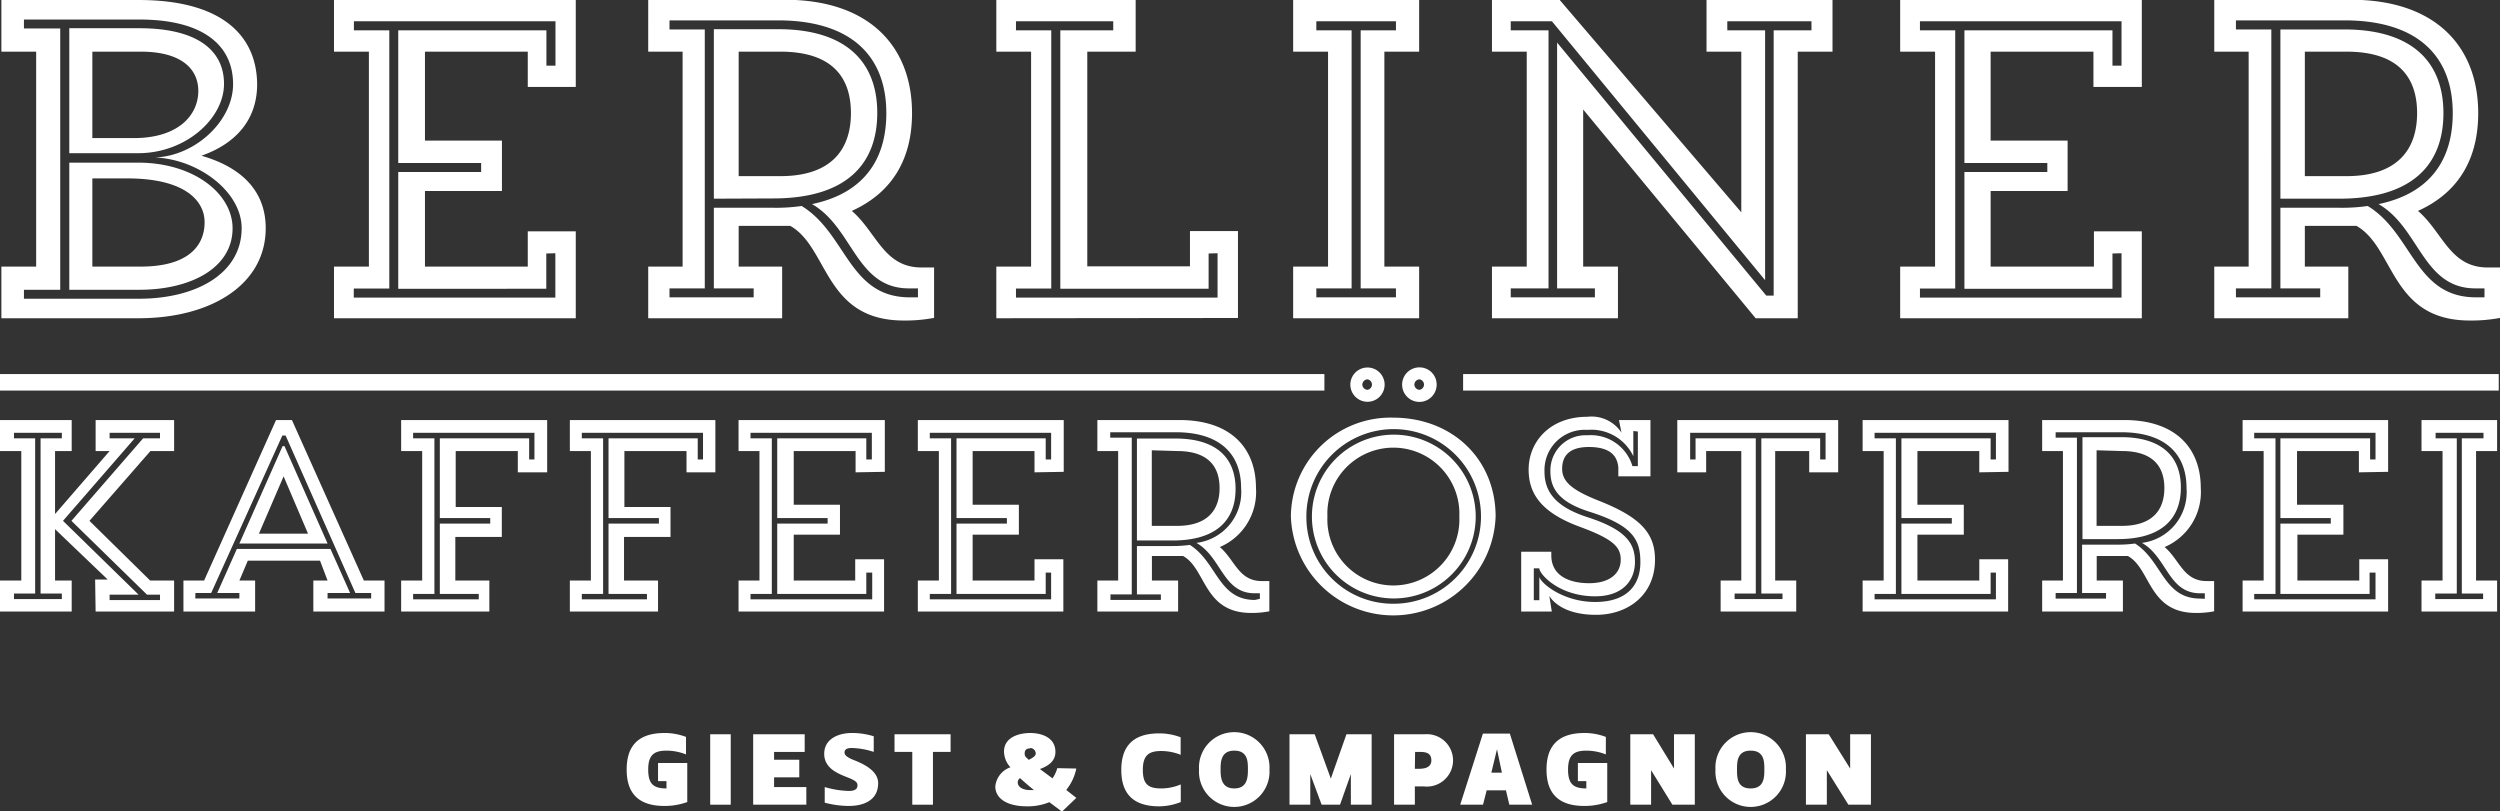 <svg xmlns="http://www.w3.org/2000/svg" viewBox="0 0 198.43 64.39"><rect x="0" y="0" width="198.43" height="64.39" fill="#333333" stroke="none"/><defs><style>.cls-1{fill:#fff;}</style></defs><g id="Ebene_2" data-name="Ebene 2"><g id="Logos"><path class="cls-1" d="M185.67,15.77c5.86,0,8.27-2.76,8.27-6.79s-2.45-6.54-7.55-6.64H181V15.77Zm10.85,7.83c-4.85,0-5-5.06-8.59-7.25a14.34,14.34,0,0,1-2.26.14H181v6.4h3.16v.71h-6.69v-.71h2.81V2.34h-2.81V1.62h8.95c5.6.11,8.26,2.94,8.26,7.36,0,3.67-1.76,6.36-5.89,7.22,3.27,1.87,3.49,6.69,7.69,6.69h.72v.71ZM186.25,4.1c4.2,0,5.6,2.12,5.6,4.88s-1.44,5-5.6,5h-3.31V4.1Zm-10.5,0h2.73V21.16h-2.73v4.1h10.64v-4.1h-3.45V17.93h2.77c.47,0,.9,0,1.33,0,3.05,1.73,2.69,7.51,9,7.51a12.17,12.17,0,0,0,2.41-.21v-4h-1c-3,0-3.56-2.8-5.53-4.49,3.34-1.51,4.78-4.27,4.78-7.76,0-5.28-3.38-9-10.1-9H175.75Zm-7.36,16v3.52h-16v-.72h2.8V2.41h-2.8V1.69h16V5.21h-.72V2.41H155.92V12.94h6.58v.71h-6.58v9.27h11.75v-2.8ZM170,6.9V0H150.82V4.1h2.77V21.16h-2.77v4.1H170v-6.9H166.2v2.8H158v-6h6.11v-4H158V4.1h8.16V6.9ZM140.19,23.46,123.59,3.38V22.89h3v.71h-6.68v-.71h3V2.41h-3V1.69h3.27l16.92,20.55V2.41h-3V1.69h6.68v.72h-3V23.46ZM135.45,4.1h2.76V16.85L123.8,0h-5.38V4.1h2.76V21.16h-2.76v4.1h10v-4.1h-2.76V8.69l13.69,16.57h3.34V4.1h2.76V0h-10ZM108,22.89h2.8v.71h-6.32v-.71h2.8V2.41h-2.8V1.69h6.32v.72H108ZM102.64,4.1h2.77V21.16h-2.77v4.1h10v-4.1h-2.76V4.1h2.76V0h-10Zm-6,16v3.52h-16v-.72h2.8V2.41h-2.8V1.69h7.72v.72h-4.2V22.92H95.93v-2.8Zm1.62,5.14v-6.9H94.45v2.8H86.3V4.1h3.84V0H79.08V4.1h2.76V21.16H79.08v4.1Zm-36.9-9.49c5.86,0,8.27-2.76,8.27-6.79s-2.45-6.54-7.55-6.64H56.66V15.77ZM72.21,23.6c-4.85,0-5-5.06-8.58-7.25a14.48,14.48,0,0,1-2.27.14h-4.7v6.4h3.16v.71H53.14v-.71h2.8V2.34h-2.8V1.62h8.94c5.61.11,8.27,2.94,8.27,7.36,0,3.67-1.77,6.36-5.9,7.22,3.27,1.87,3.49,6.69,7.69,6.69h.72v.71ZM61.94,4.1c4.2,0,5.6,2.12,5.6,4.88s-1.43,5-5.6,5H58.63V4.1Zm-10.49,0h2.73V21.16H51.45v4.1H62.08v-4.1H58.63V17.93H61.4c.47,0,.9,0,1.33,0,3.05,1.73,2.69,7.51,9,7.51a12.17,12.17,0,0,0,2.41-.21v-4h-1c-3,0-3.56-2.8-5.53-4.49,3.34-1.51,4.78-4.27,4.78-7.76,0-5.28-3.38-9-10.1-9H51.45Zm-7.37,16v3.52h-16v-.72H30.9V2.41H28.09V1.69h16V5.21h-.72V2.41H31.61V12.94h6.58v.71H31.61v9.27H43.36v-2.8ZM45.7,6.9V0H26.51V4.1h2.77V21.16H26.51v4.1H45.7v-6.9H41.89v2.8H33.73v-6h6.11v-4H33.73V4.1h8.16V6.9ZM11.17,4.1c3.27,0,4.57,1.4,4.57,3.12,0,1.91-1.58,3.77-5.21,3.74H7.33V4.1ZM10.1,14.16c4.56,0,6.14,1.76,6.14,3.48,0,1.87-1.3,3.52-5.07,3.52H7.33v-7Zm.86-2c3.81,0,6.82-2.77,6.82-5.5s-2.22-4.42-6.72-4.42H5.5v9.92ZM5.5,23h5.56c4.07,0,7.4-1.72,7.4-4.88,0-2.73-3.05-5.21-7.5-5.21H5.5ZM1.9,23H4.78V2.26H1.9V1.55h9.16c5,0,7.44,2,7.44,5.13,0,2.88-2.94,5.68-6.18,5.82,3.45.15,6.86,2.73,6.86,5.61,0,3.66-3.7,5.6-8.12,5.6H1.9ZM.11,4.1H2.87V21.16H.11v4.1H11c5.74,0,10.09-2.66,10.09-7.15,0-2.7-1.61-4.74-5.1-5.75,2.84-1,4.42-2.95,4.42-5.68C20.37,2.7,17.46,0,11,0H.11Z"/><path class="cls-1" d="M195.4,47.11h1.69v.44h-3.8v-.44H195V34.79h-1.68v-.44h3.8v.44H195.4ZM192.2,35.8h1.67V46.08H192.2v2.46h6V46.08h-1.67V35.8h1.67V33.34h-6Zm-3.65,9.65v2.12h-9.63v-.43h1.69V34.79h-1.69v-.44h9.63v2.12h-.43V34.79H181v6.33h4v.44h-4v5.58h7.08V45.45Zm1-8V33.34H178V35.8h1.67V46.08H178v2.46h11.55V44.39h-2.29v1.69h-4.91V42.44H186V40.06h-3.68V35.8h4.91v1.69Zm-21.45,5.34c3.52,0,5-1.66,5-4.09s-1.47-3.93-4.54-4h-3.27v8.09Zm6.53,4.72c-2.92,0-3-3-5.17-4.37a9.5,9.5,0,0,1-1.36.09h-2.84v3.84h1.9v.44h-4v-.44h1.69V34.74h-1.69v-.43h5.39c3.37.06,5,1.77,5,4.43a4.06,4.06,0,0,1-3.54,4.35c2,1.13,2.09,4,4.62,4H175v.44ZM168.41,35.8c2.53,0,3.38,1.28,3.38,2.94s-.87,3-3.38,3h-2v-6Zm-6.32,0h1.65V46.08h-1.65v2.46h6.41V46.08h-2.08V44.13h1.67c.28,0,.54,0,.8,0,1.84,1,1.62,4.52,5.4,4.52a7.06,7.06,0,0,0,1.45-.13V46.12h-.6c-1.84,0-2.14-1.69-3.33-2.7a4.74,4.74,0,0,0,2.87-4.68c0-3.18-2-5.4-6.07-5.4h-6.52Zm-3.67,9.65v2.12h-9.63v-.43h1.69V34.79h-1.69v-.44h9.63v2.12H158V34.79h-7.08v6.33h4v.44h-4v5.58H158V45.45Zm1-8V33.34H147.84V35.8h1.67V46.08h-1.67v2.46h11.55V44.39H157.1v1.69h-4.91V42.44h3.68V40.06h-3.68V35.8h4.91v1.69ZM144.9,34.35v2.12h-.43V34.79H139.8V47.11h1.68v.44h-3.8v-.44h1.68V34.79h-4.78v1.68h-.43V34.35Zm-8.33,14.19h6V46.08h-1.67V35.8h2.7v1.69h2.3V33.34H133.13v4.15h2.29V35.8h2.79V46.08h-1.64ZM130,34.25V37h-.43A3.44,3.44,0,0,0,126,34.55a2.79,2.79,0,0,0-2.94,2.9c0,1.53.95,2.49,3.14,3.18,3.46,1.1,4,2.25,4,4s-1,3.15-3.59,3.15-4.35-1.53-4.43-2v1.86h-.44V45.11h.44c0,.45,1.55,2.22,4.43,2.22,2.25,0,3.16-1.32,3.16-2.72s-.59-2.53-3.74-3.55c-2.36-.76-3.44-1.88-3.44-3.61A3.2,3.2,0,0,1,126,34.12a3.69,3.69,0,0,1,3.64,2.09v-2Zm-9.26,9.54,0,4.75h2.43l-.2-1.25s.74,1.51,3.7,1.51c2.64,0,4.69-1.66,4.69-4.37,0-2-1-3.31-4.37-4.65-2.14-.84-3-1.51-3-2.57s.61-1.73,2.12-1.73c1.21,0,2.23.35,2.34,1.62v.71H131l0-4.47H128.5l.2,1A2.84,2.84,0,0,0,126,33.08c-3,0-4.67,2-4.67,4.19,0,1.91,1,3.4,4,4.52,2.74,1,3.31,1.63,3.31,2.64s-.78,1.86-2.51,1.86c-1.41,0-3-.49-3-2.22v-.28Zm-8.48-13.26a.43.43,0,0,1,.41-.42.42.42,0,0,1,0,.83.43.43,0,0,1-.41-.41m1.77,0a1.36,1.36,0,0,0-1.36-1.37,1.37,1.37,0,1,0,1.36,1.37m-5.9,0a.43.43,0,0,1,.41-.42.42.42,0,0,1,0,.83.43.43,0,0,1-.41-.41m1.77,0a1.36,1.36,0,1,0-2.72,0,1.36,1.36,0,0,0,2.72,0M103.69,41a6.93,6.93,0,1,1,6.93,6.92A6.87,6.87,0,0,1,103.69,41m.44,0a6.49,6.49,0,1,0,13,0,6.49,6.49,0,1,0-13,0m1.23,0a5.24,5.24,0,1,1,10.47,0,5.24,5.24,0,1,1-10.47,0m-2.9,0a8.13,8.13,0,0,0,16.25,0c0-4.54-3.42-7.85-8.14-7.85a7.9,7.9,0,0,0-8.11,7.85m-9.39,1.9c3.53,0,5-1.66,5-4.09s-1.47-3.93-4.54-4H90.24v8.09Zm6.54,4.72c-2.92,0-3-3-5.17-4.37a9.54,9.54,0,0,1-1.37.09H90.24v3.84h1.9v.44h-4v-.44h1.69V34.74H88.12v-.43h5.39c3.37.06,5,1.77,5,4.43a4.06,4.06,0,0,1-3.55,4.35c2,1.13,2.1,4,4.63,4H100v.44ZM93.42,35.8c2.53,0,3.38,1.28,3.38,2.94s-.87,3-3.38,3h-2v-6Zm-6.32,0h1.65V46.08H87.1v2.46h6.41V46.08H91.43V44.13H93.1c.28,0,.54,0,.8,0,1.84,1,1.62,4.52,5.4,4.52a7.06,7.06,0,0,0,1.45-.13V46.12h-.6c-1.84,0-2.14-1.69-3.33-2.7a4.74,4.74,0,0,0,2.87-4.68c0-3.18-2-5.4-6.08-5.4H87.1Zm-3.67,9.65v2.12H73.8v-.43h1.69V34.79H73.8v-.44h9.63v2.12H83V34.79H75.92v6.33h4v.44h-4v5.58H83V45.45Zm1-8V33.34H72.85V35.8h1.67V46.08H72.85v2.46H84.4V44.39H82.11v1.69H77.2V42.44h3.67V40.06H77.2V35.8h4.91v1.69Zm-15.2,8v2.12H59.57v-.43h1.69V34.79H59.57v-.44H69.2v2.12h-.44V34.79H61.69v6.33h4v.44h-4v5.58h7.07V45.45Zm1-8V33.34H58.62V35.8h1.66V46.08H58.62v2.46H70.17V44.39H67.88v1.69H63V42.44h3.67V40.06H63V35.8h4.91v1.69ZM51.35,47.57H46.18v-.43h1.69V34.79H46.18v-.44H55.8v2.12h-.42V34.79H48.3v6.33h4v.44h-4v5.58h3.05Zm5.43-10.08V33.34H45.23V35.8H46.9V46.08H45.23v2.46h7V46.08h-2.7V42.62h3.69V40.24H49.56V35.8h4.93v1.69ZM38,47.57H32.79v-.43h1.69V34.79H32.79v-.44h9.63v2.12H42V34.79H34.91v6.33h4v.44h-4v5.58H38Zm5.43-10.08V33.34H31.84V35.8h1.67V46.08H31.84v2.46h7V46.08h-2.7V42.62h3.69V40.24H36.17V35.8H41.1v1.69Zm-21-2.08L19,43.14h7l-3.42-7.73ZM15.51,47.07h1.25l5.65-12.5h.26l5.54,12.5h1.25v.43H26v-.43h1.79l-1.56-3.5H18.8l-1.56,3.5H19v.43h-3.5Zm7-9.26,1.94,4.55H20.55ZM14.56,48.54h5.69V46.08H19l.67-1.58h5.73L26,46.08H24.87v2.46h5.65V46.08H28.88L23.17,33.34H21.91L16.2,46.08H14.56ZM3.22,47.11H4.91v.44H1.11v-.44H2.79V34.79H1.11v-.44h3.8v.44H3.22Zm5.48.09H11l-6-5.86,5.69-6.55H8.7v-.44h4v.44H11.36L5.67,41.34l6,5.86H12.7v.43h-4ZM7.59,48.54h6.23V46.08h-1.9L7.1,41.34l4.84-5.54h1.88V33.34H7.59V35.8H8.7l-4.33,5v-5H5.69V33.34H0V35.8H1.69V46.08H0v2.46H5.69V46.08H4.37V42l4.18,4h-1Z"/><path class="cls-1" d="M0,31H105.12V29.69H0Zm116.13,0h82.2V29.69h-82.2Z"/><path class="cls-1" d="M54.55,63.66a5.29,5.29,0,0,1-1.81.31c-2.38,0-3-1.34-3-2.89s.62-2.9,3-2.9a4.77,4.77,0,0,1,1.71.31v1.39a4.19,4.19,0,0,0-1.55-.3c-1,0-1.45.36-1.45,1.5s.41,1.5,1.45,1.5V62h-.67V60.56h2.32Z"/><path class="cls-1" d="M58,63.87H56.37V58.28H58Z"/><path class="cls-1" d="M63.87,59.68H61.44v.62h2v1.4h-2v.77H64v1.4H59.78V58.28h4.09Z"/><path class="cls-1" d="M68.06,62.32c0-.37-.54-.5-1.19-.78s-1.45-.72-1.45-1.71c0-1.19,1.14-1.65,2.18-1.65a5.76,5.76,0,0,1,1.75.26v1.24a6,6,0,0,0-1.75-.31c-.4,0-.57.13-.57.36s.28.41.67.57c.87.34,2,.88,2,1.86,0,1.45-1.29,1.81-2.32,1.81a7.6,7.6,0,0,1-1.92-.26V62.47a7.4,7.4,0,0,0,1.92.31C68,62.78,68.06,62.51,68.06,62.32Z"/><path class="cls-1" d="M71,59.68v-1.4h4.45v1.4h-1.4v4.19H72.41V59.68Z"/><path class="cls-1" d="M85.43,61a4,4,0,0,1-.8,1.7l.8.63-1.14,1.09-1-.75a4.51,4.51,0,0,1-1.77.33C79.87,64,79,63.34,79,62.42A1.79,1.79,0,0,1,80.2,60.9a1.89,1.89,0,0,1-.51-1.25c0-1.11,1.15-1.47,2.08-1.47s2,.37,2,1.5c0,.74-.57,1.12-1.23,1.36l1,.74a2.77,2.77,0,0,0,.38-.81Zm-4.65,1.09c0,.46.56.62.93.62l.36,0c-.45-.36-.81-.68-1.11-.95A.43.43,0,0,0,80.78,62.06Zm1-2.69c-.33,0-.45.15-.45.41s.12.29.32.5c.33-.16.56-.31.56-.5S82.06,59.37,81.74,59.37Z"/><path class="cls-1" d="M92.17,62.58a4,4,0,0,0,1.55-.32v1.4A4.73,4.73,0,0,1,92,64c-2.37,0-3-1.34-3-2.89s.63-2.9,3-2.9a4.73,4.73,0,0,1,1.71.31v1.39a4.19,4.19,0,0,0-1.55-.3c-1,0-1.45.36-1.45,1.5S91.14,62.58,92.17,62.58Z"/><path class="cls-1" d="M100.76,61.08a2.8,2.8,0,1,1-5.59,0,2.8,2.8,0,1,1,5.59,0Zm-3.88,0c0,.61.05,1.5,1.09,1.5s1.08-.89,1.08-1.5,0-1.5-1.08-1.5S96.88,60.51,96.88,61.08Z"/><path class="cls-1" d="M106.87,58.28h2v5.59h-1.65V61.44h0l-.86,2.43H104.9L104,61.44h0v2.43h-1.65V58.28h2l1.28,3.52h0Z"/><path class="cls-1" d="M112.3,62.42v1.45h-1.65V58.28h2.43a2.08,2.08,0,1,1-.06,4.14Zm0-1.4h.31c.41,0,1-.07,1-.67s-.46-.67-.93-.67h-.36Z"/><path class="cls-1" d="M119.84,58.23l1.77,5.64H119.8l-.27-1.14H118l-.29,1.14h-1.81l1.8-5.64Zm-1.47,3.1h.84l-.39-1.86h0Z"/><path class="cls-1" d="M127.57,63.66a5.35,5.35,0,0,1-1.82.31c-2.37,0-3-1.34-3-2.89s.63-2.9,3-2.9a4.73,4.73,0,0,1,1.71.31v1.39a4.19,4.19,0,0,0-1.55-.3c-1,0-1.45.36-1.45,1.5s.42,1.5,1.45,1.5V62h-.67V60.56h2.33Z"/><path class="cls-1" d="M132.74,63.87l-1.69-2.74h0v2.74h-1.65V58.28h1.81L132.87,61h0V58.28h1.65v5.59Z"/><path class="cls-1" d="M141.75,61.08a2.8,2.8,0,1,1-5.59,0,2.8,2.8,0,1,1,5.59,0Zm-3.88,0c0,.61,0,1.5,1.08,1.5s1.09-.89,1.09-1.5,0-1.5-1.09-1.5S137.87,60.51,137.87,61.08Z"/><path class="cls-1" d="M146.71,63.87,145,61.13h0v2.74h-1.66V58.28h1.81L146.85,61h0V58.28h1.65v5.59Z"/></g></g></svg>